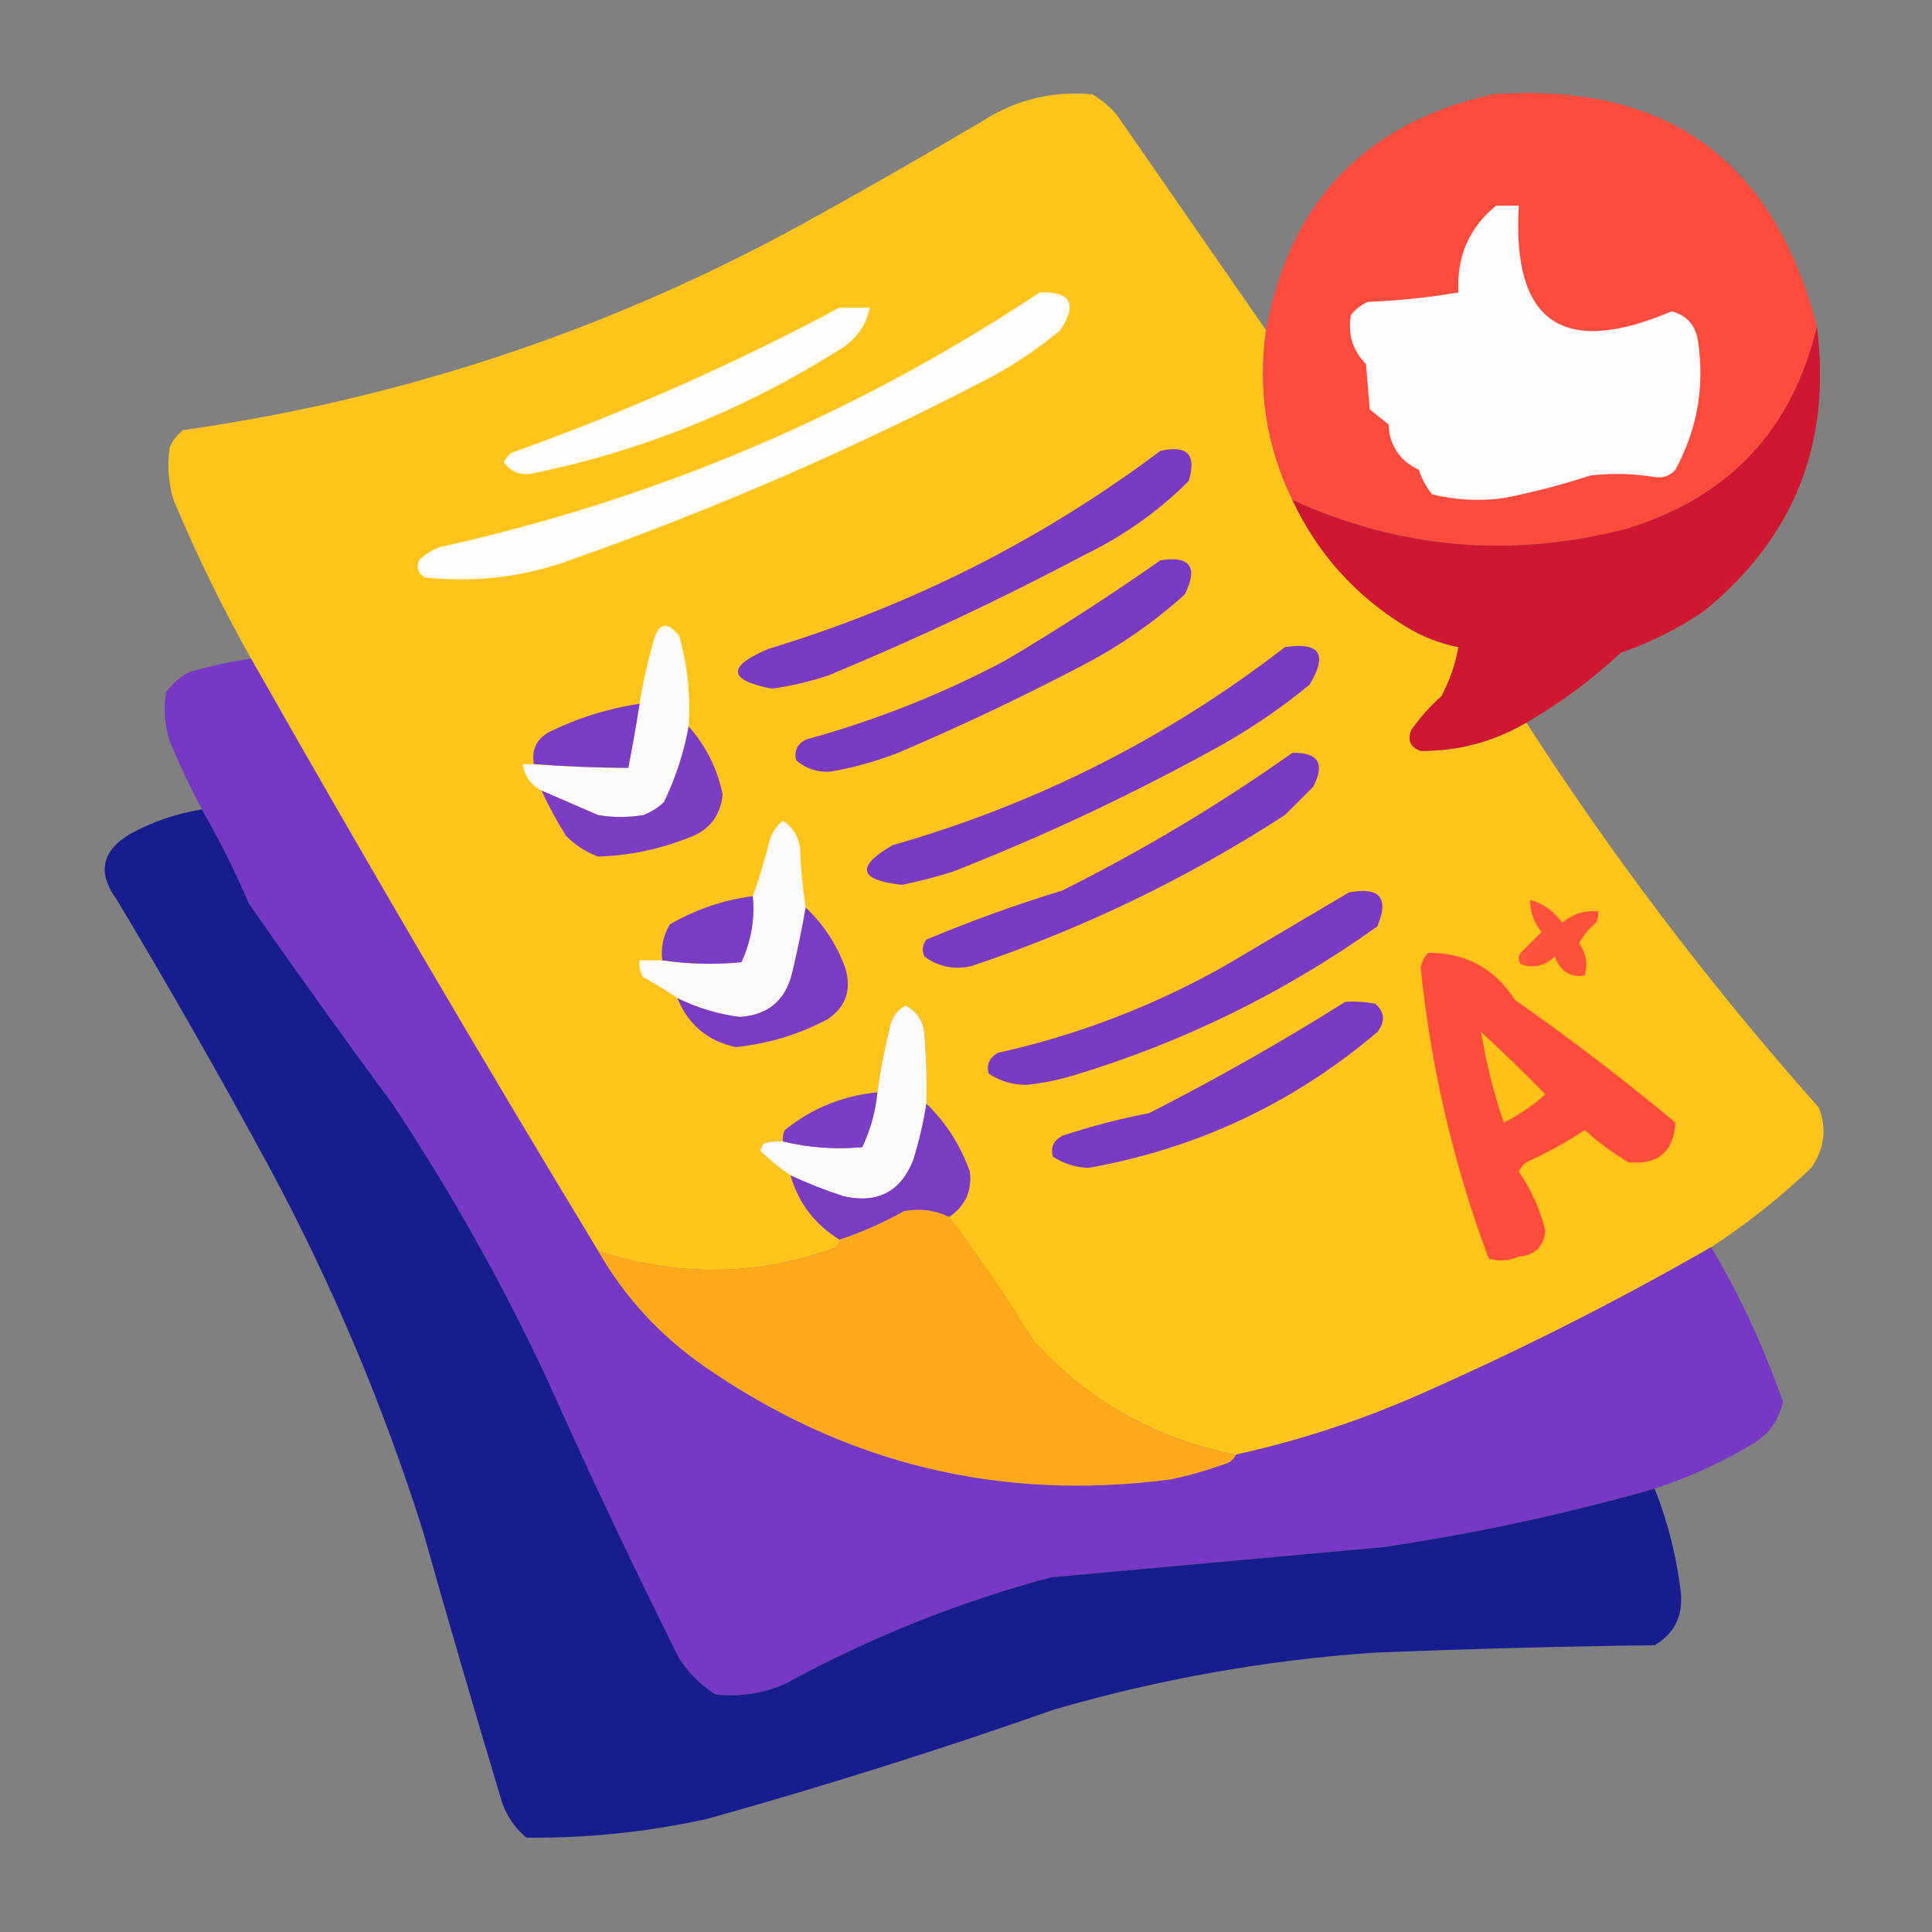 <?xml version="1.0" encoding="UTF-8"?>
<!DOCTYPE svg PUBLIC "-//W3C//DTD SVG 1.1//EN" "http://www.w3.org/Graphics/SVG/1.1/DTD/svg11.dtd">
<svg xmlns="http://www.w3.org/2000/svg" version="1.1" width="512px" height="512px" style="shape-rendering:geometricPrecision; text-rendering:geometricPrecision; image-rendering:optimizeQuality; fill-rule:evenodd; clip-rule:evenodd" xmlns:xlink="http://www.w3.org/1999/xlink">
<rect width="100%" height="100%" fill="#808080" stroke="none"/>
<g><path style="opacity:0.997" fill="#fec419" d="M 335.5,87.5 C 333.28,103.305 335.614,118.305 342.5,132.5C 349.135,146.637 359.135,157.804 372.5,166C 376.863,168.684 381.53,170.518 386.5,171.5C 385.702,176.06 384.202,180.394 382,184.5C 378.962,187.203 376.295,190.203 374,193.5C 372.967,196.217 373.8,198.051 376.5,199C 386.481,199.064 395.814,196.564 404.5,191.5C 427.668,227.493 453.502,261.493 482,293.5C 484.172,299.145 483.505,304.478 480,309.5C 471.734,317.362 462.901,324.362 453.5,330.5C 428.978,344.595 403.645,357.428 377.5,369C 361.367,376.211 344.7,381.711 327.5,385.5C 306.449,381.387 288.616,371.387 274,355.5C 266.975,344.096 259.475,333.096 251.5,322.5C 255.754,319.656 257.587,315.656 257,310.5C 254.518,303.542 250.685,297.542 245.5,292.5C 245.666,286.491 245.499,280.491 245,274.5C 244.828,270.807 243.161,268.141 240,266.5C 237.974,267.52 236.641,269.187 236,271.5C 234.505,277.485 233.338,283.485 232.5,289.5C 223.274,290.405 215.107,293.738 208,299.5C 207.517,300.448 207.351,301.448 207.5,302.5C 205.801,302.34 204.134,302.506 202.5,303C 201.978,303.561 201.645,304.228 201.5,305C 203.957,307.399 206.623,309.566 209.5,311.5C 211.676,318.869 216.009,324.535 222.5,328.5C 222.423,329.75 221.756,330.583 220.5,331C 199.866,338.166 179.2,338.333 158.5,331.5C 127.062,279.624 96.395,227.291 66.5,174.5C 58.88,160.925 52.046,146.925 46,132.5C 44.607,127.905 44.274,123.239 45,118.5C 45.785,116.714 46.951,115.214 48.5,114C 106.099,105.8 160.433,87.8 211.5,60C 227.996,50.92 244.329,41.586 260.5,32C 269.416,26.357 279.083,24.024 289.5,25C 291.96,26.458 294.127,28.291 296,30.5C 309.189,49.566 322.356,68.566 335.5,87.5 Z"/></g>
<g><path style="opacity:0.994" fill="#fe4b3d" d="M 481.5,86.5 C 475.073,113.765 458.406,131.598 431.5,140C 400.858,148.064 371.191,145.564 342.5,132.5C 335.614,118.305 333.28,103.305 335.5,87.5C 341.704,53.462 361.704,32.628 395.5,25C 441.308,21.654 469.975,42.154 481.5,86.5 Z"/></g>
<g><path style="opacity:1" fill="#fffdfc" d="M 396.5,54.5 C 398.5,54.5 400.5,54.5 402.5,54.5C 400.655,85.453 414.155,94.786 443,82.5C 447.052,83.558 449.386,86.225 450,90.5C 451.778,102.5 449.778,113.833 444,124.5C 442.701,125.98 441.034,126.646 439,126.5C 433.187,125.501 427.354,125.335 421.5,126C 413.969,128.466 406.302,130.466 398.5,132C 392.083,132.87 385.749,132.536 379.5,131C 377.962,129.068 376.795,126.901 376,124.5C 370.881,122.062 368.215,118.062 368,112.5C 366.333,111.167 364.667,109.833 363,108.5C 362.667,104.5 362.333,100.5 362,96.5C 358.451,92.853 357.118,88.519 358,83.5C 359.214,81.951 360.714,80.784 362.5,80C 370.568,79.686 378.568,78.853 386.5,77.5C 385.989,67.993 389.323,60.327 396.5,54.5 Z"/></g>
<g><path style="opacity:1" fill="#fffdfa" d="M 275.5,77.5 C 283.758,77.152 285.592,80.485 281,87.5C 275.265,92.286 269.099,96.452 262.5,100C 225.988,119.057 188.321,135.391 149.5,149C 137.472,153.085 125.139,154.419 112.5,153C 110.789,151.867 110.289,150.367 111,148.5C 112.579,146.959 114.413,145.792 116.5,145C 173.894,132.288 226.894,109.788 275.5,77.5 Z"/></g>
<g><path style="opacity:1" fill="#fffdfa" d="M 222.5,81.5 C 225.167,81.5 227.833,81.5 230.5,81.5C 229.681,85.853 227.348,89.353 223.5,92C 198.071,108.254 170.571,119.421 141,125.5C 137.772,126.008 135.272,125.008 133.5,122.5C 133.977,121.522 134.643,120.689 135.5,120C 165.521,109.319 194.521,96.486 222.5,81.5 Z"/></g>
<g><path style="opacity:1" fill="#d01731" d="M 481.5,86.5 C 485.474,117.364 475.474,142.531 451.5,162C 444.675,166.613 437.342,170.28 429.5,173C 421.852,180.155 413.519,186.322 404.5,191.5C 395.814,196.564 386.481,199.064 376.5,199C 373.8,198.051 372.967,196.217 374,193.5C 376.295,190.203 378.962,187.203 382,184.5C 384.202,180.394 385.702,176.06 386.5,171.5C 381.53,170.518 376.863,168.684 372.5,166C 359.135,157.804 349.135,146.637 342.5,132.5C 371.191,145.564 400.858,148.064 431.5,140C 458.406,131.598 475.073,113.765 481.5,86.5 Z"/></g>
<g><path style="opacity:1" fill="#7a3ac3" d="M 307.5,119.5 C 314.673,117.839 317.173,120.506 315,127.5C 306.991,135.489 297.825,141.989 287.5,147C 265.347,158.743 242.68,169.41 219.5,179C 214.607,180.64 209.607,181.807 204.5,182.5C 192.911,180.218 192.578,176.718 203.5,172C 241.463,160.519 276.13,143.019 307.5,119.5 Z"/></g>
<g><path style="opacity:1" fill="#7a3ac3" d="M 307.5,148.5 C 315.415,147.238 317.582,150.238 314,157.5C 305.953,164.775 297.12,170.942 287.5,176C 271.334,184.499 254.834,192.333 238,199.5C 232.153,201.783 226.153,203.45 220,204.5C 216.559,204.687 213.559,203.687 211,201.5C 210.37,199.097 211.203,197.263 213.5,196C 231.938,190.965 249.605,183.965 266.5,175C 280.572,166.641 294.239,157.808 307.5,148.5 Z"/></g>
<g><path style="opacity:1" fill="#fdfbfb" d="M 182.5,192.5 C 181.276,199.342 179.109,206.008 176,212.5C 174.421,214.041 172.587,215.208 170.5,216C 166.5,216.667 162.5,216.667 158.5,216C 153.479,213.821 148.479,211.654 143.5,209.5C 140.669,208.002 139.002,205.669 138.5,202.5C 139.5,202.5 140.5,202.5 141.5,202.5C 149.819,203.124 158.152,203.457 166.5,203.5C 167.608,197.853 168.608,192.186 169.5,186.5C 170.341,181.138 171.507,175.804 173,170.5C 174.348,165.042 176.682,164.375 180,168.5C 182.217,176.332 183.05,184.332 182.5,192.5 Z"/></g>
<g><path style="opacity:1" fill="#7a3ac3" d="M 340.5,171.5 C 349.793,170.072 351.96,173.405 347,181.5C 339.935,187.284 332.435,192.45 324.5,197C 301.256,209.955 277.256,221.289 252.5,231C 248.032,232.408 243.532,233.575 239,234.5C 227.56,233.197 226.726,229.697 236.5,224C 274.733,213.051 309.4,195.551 340.5,171.5 Z"/></g>
<g><path style="opacity:0.999" fill="#7738c6" d="M 66.5,174.5 C 96.395,227.291 127.062,279.624 158.5,331.5C 165.529,343.7 174.863,353.866 186.5,362C 223.957,388.031 265.29,398.031 310.5,392C 315.256,390.978 319.923,389.644 324.5,388C 325.942,387.623 326.942,386.79 327.5,385.5C 344.7,381.711 361.367,376.211 377.5,369C 403.645,357.428 428.978,344.595 453.5,330.5C 461.179,343.525 467.512,357.192 472.5,371.5C 471.545,375.907 469.212,379.407 465.5,382C 457.019,387.24 448.019,391.406 438.5,394.5C 414.861,401.242 390.861,406.409 366.5,410C 337.154,412.668 307.821,415.335 278.5,418C 254.08,424.541 230.746,433.874 208.5,446C 202.423,448.771 196.089,449.771 189.5,449C 185.667,446.5 182.5,443.333 180,439.5C 167.787,415.075 156.121,390.409 145,365.5C 133.107,340.034 119.44,315.701 104,292.5C 91.088,275.01 78.421,257.343 66,239.5C 62.294,230.844 58.127,222.51 53.5,214.5C 50.407,208.647 47.574,202.647 45,196.5C 43.637,192.239 43.304,187.905 44,183.5C 45.663,181.083 47.829,179.25 50.5,178C 55.784,176.512 61.117,175.345 66.5,174.5 Z"/></g>
<g><path style="opacity:1" fill="#7a3bc5" d="M 169.5,186.5 C 168.608,192.186 167.608,197.853 166.5,203.5C 158.152,203.457 149.819,203.124 141.5,202.5C 140.822,198.727 142.156,195.894 145.5,194C 153.134,190.259 161.134,187.759 169.5,186.5 Z"/></g>
<g><path style="opacity:1" fill="#7c3dc4" d="M 182.5,192.5 C 187.079,197.657 190.079,203.657 191.5,210.5C 190.933,216.234 187.933,220.068 182.5,222C 174.735,225.086 166.735,226.752 158.5,227C 155.274,225.802 152.441,223.969 150,221.5C 147.567,217.633 145.4,213.633 143.5,209.5C 148.479,211.654 153.479,213.821 158.5,216C 162.5,216.667 166.5,216.667 170.5,216C 172.587,215.208 174.421,214.041 176,212.5C 179.109,206.008 181.276,199.342 182.5,192.5 Z"/></g>
<g><path style="opacity:1" fill="#7a3ac3" d="M 342.5,199.5 C 349.381,199.39 351.214,202.39 348,208.5C 345.5,211 343,213.5 340.5,216C 314.574,232.795 286.907,246.129 257.5,256C 252.891,257.074 248.724,256.24 245,253.5C 244.28,251.888 244.446,250.388 245.5,249C 257.271,244.076 269.271,239.743 281.5,236C 302.89,225.317 323.224,213.15 342.5,199.5 Z"/></g>
<g><path style="opacity:0.992" fill="#171d8f" d="M 53.5,214.5 C 58.127,222.51 62.294,230.844 66,239.5C 78.421,257.343 91.088,275.01 104,292.5C 119.44,315.701 133.107,340.034 145,365.5C 156.121,390.409 167.787,415.075 180,439.5C 182.5,443.333 185.667,446.5 189.5,449C 196.089,449.771 202.423,448.771 208.5,446C 230.746,433.874 254.08,424.541 278.5,418C 307.821,415.335 337.154,412.668 366.5,410C 390.861,406.409 414.861,401.242 438.5,394.5C 442.06,403.515 444.393,412.849 445.5,422.5C 445.899,428.499 443.566,432.999 438.5,436C 413.518,436.32 388.518,436.987 363.5,438C 334.966,440.04 306.966,445.04 279.5,453C 249.15,463.672 218.484,473.339 187.5,482C 171.672,485.499 155.672,487.166 139.5,487C 136.495,484.517 134.328,481.35 133,477.5C 125.797,453.559 118.797,429.559 112,405.5C 101.592,372.612 88.259,340.945 72,310.5C 58.839,286.175 45.173,262.175 31,238.5C 25.715,231.36 26.881,225.526 34.5,221C 40.476,217.731 46.809,215.564 53.5,214.5 Z"/></g>
<g><path style="opacity:1" fill="#fcf9fc" d="M 213.5,240.5 C 212.552,246.069 211.386,251.735 210,257.5C 208.321,265.004 203.654,269.004 196,269.5C 190.2,268.733 184.7,267.066 179.5,264.5C 176.672,262.53 173.672,260.697 170.5,259C 169.62,257.644 169.286,256.144 169.5,254.5C 171.5,254.5 173.5,254.5 175.5,254.5C 182.472,255.508 189.472,255.675 196.5,255C 199.099,249.239 200.099,243.405 199.5,237.5C 201.228,232.704 202.728,227.704 204,222.5C 204.687,220.445 205.854,218.779 207.5,217.5C 209.995,219.149 211.495,221.483 212,224.5C 212.215,229.915 212.715,235.248 213.5,240.5 Z"/></g>
<g><path style="opacity:1" fill="#7a3ac4" d="M 357.5,236.5 C 365.69,234.969 368.19,237.969 365,245.5C 340.427,263.035 313.594,276.202 284.5,285C 280.409,286.231 276.242,287.065 272,287.5C 268.349,287.505 265.016,286.505 262,284.5C 261.37,282.097 262.203,280.263 264.5,279C 285.613,274.295 305.613,266.628 324.5,256C 335.563,249.474 346.563,242.974 357.5,236.5 Z"/></g>
<g><path style="opacity:1" fill="#7a3bc5" d="M 199.5,237.5 C 200.099,243.405 199.099,249.239 196.5,255C 189.472,255.675 182.472,255.508 175.5,254.5C 175.107,251.07 175.773,247.904 177.5,245C 184.338,240.998 191.672,238.498 199.5,237.5 Z"/></g>
<g><path style="opacity:1" fill="#ff523b" d="M 405.5,238.5 C 408.959,239.436 411.793,241.436 414,244.5C 416.757,242.205 419.923,241.205 423.5,241.5C 423.649,242.552 423.483,243.552 423,244.5C 421.108,246.054 419.608,247.888 418.5,250C 420.344,252.561 420.844,255.394 420,258.5C 416.242,259.152 413.575,257.485 412,253.5C 409.346,256.058 406.346,256.725 403,255.5C 402.333,254.5 402.333,253.5 403,252.5C 404.833,250.667 406.667,248.833 408.5,247C 406.503,244.508 405.503,241.675 405.5,238.5 Z"/></g>
<g><path style="opacity:1" fill="#7a3bc5" d="M 213.5,240.5 C 218.231,244.945 221.731,250.279 224,256.5C 225.72,262.202 224.22,266.702 219.5,270C 211.867,274.099 203.7,276.599 195,277.5C 187.575,275.912 182.408,271.579 179.5,264.5C 184.7,267.066 190.2,268.733 196,269.5C 203.654,269.004 208.321,265.004 210,257.5C 211.386,251.735 212.552,246.069 213.5,240.5 Z"/></g>
<g><path style="opacity:1" fill="#ff4d3c" d="M 378.5,252.5 C 388.464,252.481 396.13,256.648 401.5,265C 416.117,275.227 430.283,286.061 444,297.5C 443.538,305.29 439.371,308.79 431.5,308C 427.382,305.527 423.549,302.694 420,299.5C 415.09,302.707 409.923,305.54 404.5,308C 403.643,308.689 402.977,309.522 402.5,310.5C 405.793,315.251 408.126,320.417 409.5,326C 409.237,330.263 406.904,332.597 402.5,333C 399.806,334.19 397.139,334.356 394.5,333.5C 385.212,308.629 379.212,282.962 376.5,256.5C 376.752,254.927 377.418,253.594 378.5,252.5 Z"/></g>
<g><path style="opacity:1" fill="#7a3ac3" d="M 356.5,265.5 C 359.187,265.336 361.854,265.503 364.5,266C 366.984,268.284 367.151,270.784 365,273.5C 342.823,292.336 317.323,304.336 288.5,309.5C 285.034,309.4 281.868,308.4 279,306.5C 278.37,304.097 279.203,302.263 281.5,301C 289.026,298.496 296.693,296.496 304.5,295C 322.383,285.899 339.716,276.065 356.5,265.5 Z"/></g>
<g><path style="opacity:1" fill="#fdfbfb" d="M 245.5,292.5 C 244.741,297.455 243.575,302.455 242,307.5C 238.635,315.9 232.469,319.067 223.5,317C 218.7,315.431 214.034,313.597 209.5,311.5C 206.623,309.566 203.957,307.399 201.5,305C 201.645,304.228 201.978,303.561 202.5,303C 204.134,302.506 205.801,302.34 207.5,302.5C 214.412,304.159 221.412,304.659 228.5,304C 230.686,299.424 232.02,294.59 232.5,289.5C 233.338,283.485 234.505,277.485 236,271.5C 236.641,269.187 237.974,267.52 240,266.5C 243.161,268.141 244.828,270.807 245,274.5C 245.499,280.491 245.666,286.491 245.5,292.5 Z"/></g>
<g><path style="opacity:1" fill="#ffc218" d="M 392.5,273.5 C 398.32,278.819 403.986,284.319 409.5,290C 406.21,292.984 402.543,295.484 398.5,297.5C 395.867,289.636 393.867,281.636 392.5,273.5 Z"/></g>
<g><path style="opacity:1" fill="#7c3ec6" d="M 232.5,289.5 C 232.02,294.59 230.686,299.424 228.5,304C 221.412,304.659 214.412,304.159 207.5,302.5C 207.351,301.448 207.517,300.448 208,299.5C 215.107,293.738 223.274,290.405 232.5,289.5 Z"/></g>
<g><path style="opacity:1" fill="#7b3cc4" d="M 245.5,292.5 C 250.685,297.542 254.518,303.542 257,310.5C 257.587,315.656 255.754,319.656 251.5,322.5C 247.69,320.69 243.69,320.19 239.5,321C 233.99,324.094 228.323,326.594 222.5,328.5C 216.009,324.535 211.676,318.869 209.5,311.5C 214.034,313.597 218.7,315.431 223.5,317C 232.469,319.067 238.635,315.9 242,307.5C 243.575,302.455 244.741,297.455 245.5,292.5 Z"/></g>
<g><path style="opacity:1" fill="#fea919" d="M 251.5,322.5 C 259.475,333.096 266.975,344.096 274,355.5C 288.616,371.387 306.449,381.387 327.5,385.5C 326.942,386.79 325.942,387.623 324.5,388C 319.923,389.644 315.256,390.978 310.5,392C 265.29,398.031 223.957,388.031 186.5,362C 174.863,353.866 165.529,343.7 158.5,331.5C 179.2,338.333 199.866,338.166 220.5,331C 221.756,330.583 222.423,329.75 222.5,328.5C 228.323,326.594 233.99,324.094 239.5,321C 243.69,320.19 247.69,320.69 251.5,322.5 Z"/></g>
</svg>
